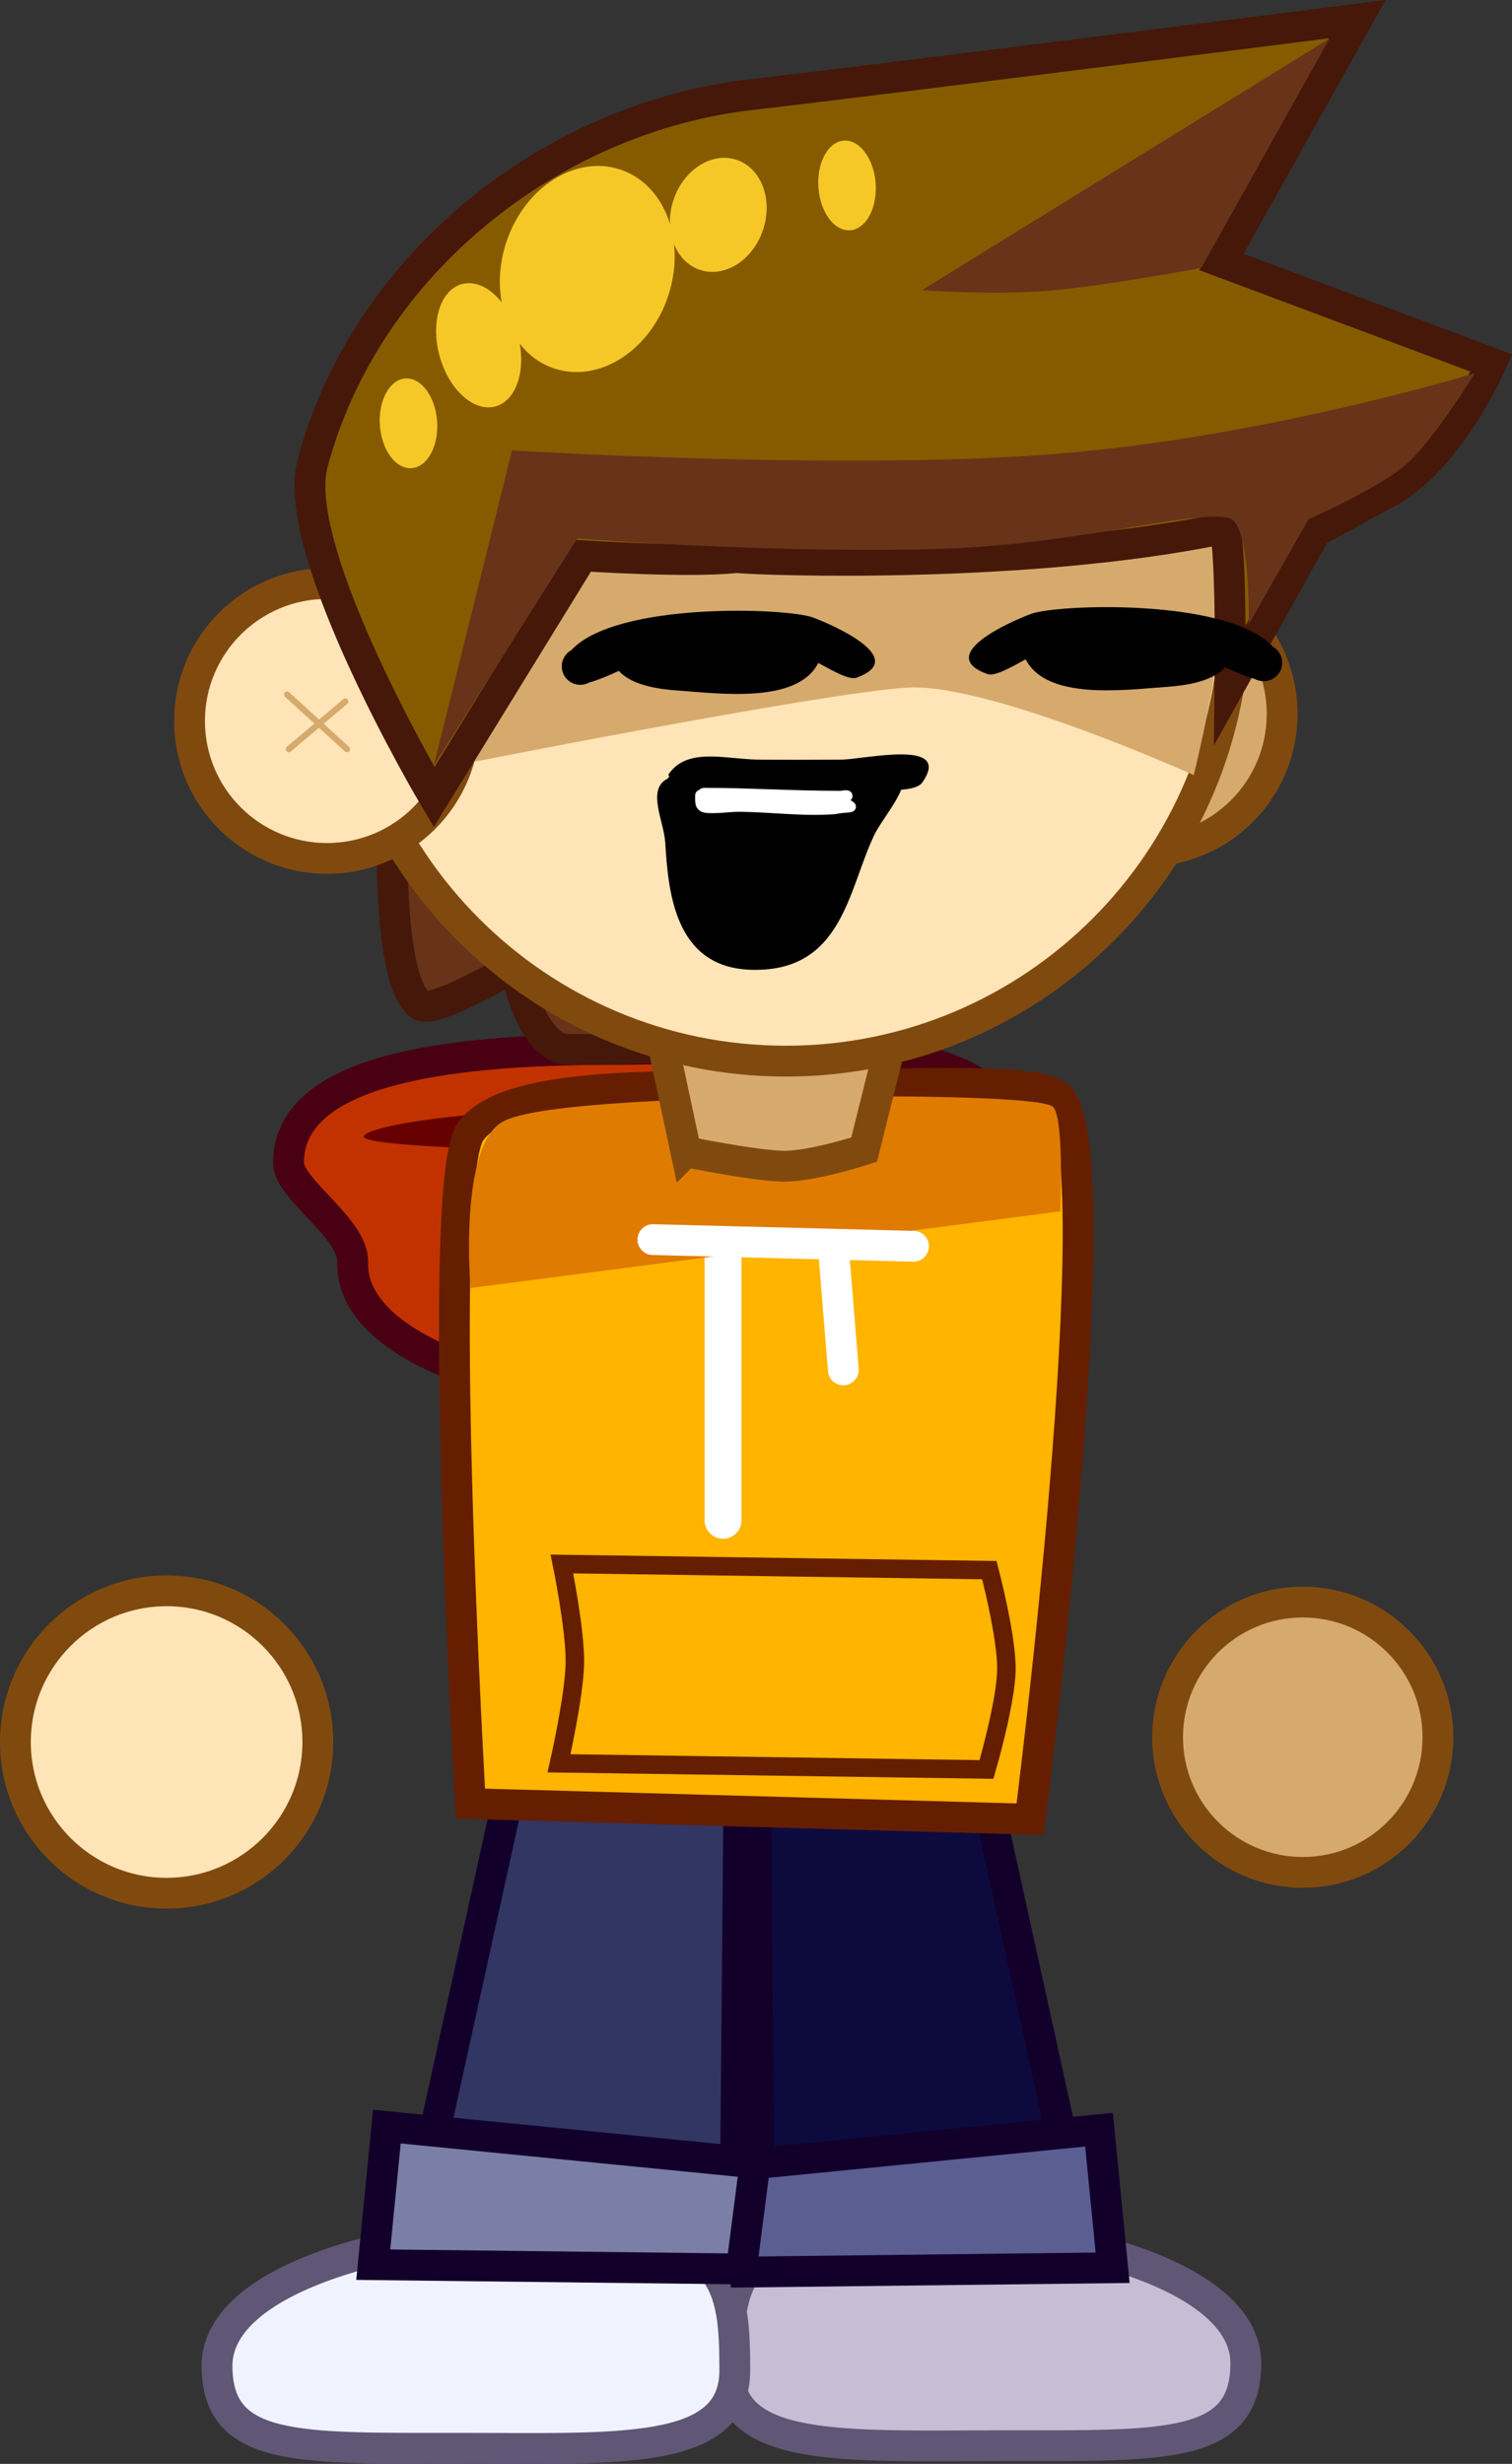 <svg version="1.1" xmlns="http://www.w3.org/2000/svg" xmlns:xlink="http://www.w3.org/1999/xlink" width="122.618" height="199.809" viewBox="0,0,122.618,199.809"><rect x="0" y="0" width="122.618" height="199.809" fill="#333333" stroke="none"/><g transform="translate(-181.579,-79.944)"><g stroke-miterlimit="10"><path d="M276.266,220.825c0,-6.054 4.908,-10.962 10.962,-10.962c6.054,0 10.962,4.908 10.962,10.962c0,6.054 -4.908,10.962 -10.962,10.962c-6.054,0 -10.962,-4.908 -10.962,-10.962z" fill="#d6aa6c" stroke="#804a0f" stroke-width="2.5" stroke-linecap="butt"></path><path d="M254.185,260.443c13.032,0 28.426,3.798 28.426,11.148c0,6.978 -6.477,6.689 -19.508,6.689c-13.032,0 -22.481,0.661 -22.481,-6.317c0,-6.978 0.531,-11.519 13.563,-11.519z" fill="#c7bed6" stroke="#5f5775" stroke-width="2.5" stroke-linecap="butt"></path><path d="M241.168,272.17c0,6.978 -9.449,6.317 -22.481,6.317c-13.032,0 -19.508,0.289 -19.508,-6.689c0,-7.349 15.395,-11.148 28.426,-11.148c13.032,0 13.563,4.542 13.563,11.519z" fill="#f1f2ff" stroke="#5f5775" stroke-width="2.5" stroke-linecap="butt"></path><g stroke-linecap="butt"><path d="M235.306,193.701c-9.967,0 -25.344,-3.83 -25.124,-11.401c0.08,-2.755 -5.206,-5.915 -5.206,-8.051c0,-7.429 12.341,-9.202 26.331,-9.202c13.99,0 34.215,-2.958 34.215,11.624c0,14.582 -16.225,17.03 -30.215,17.03z" fill="#c23200" stroke="#490012" stroke-width="2.5"></path><path d="M257.337,171.876c0,0.828 -9.234,1.5 -20.625,1.5c-11.391,0 -25.625,-0.422 -25.625,-1.25c0,-0.828 8.234,-2.25 19.625,-2.25c11.391,0 26.625,1.172 26.625,2z" fill="#670000" stroke="none" stroke-width="0"></path></g><g stroke="#12002b" stroke-width="2.5" stroke-linecap="butt"><path d="M243.195,262.982l-0.372,-41.617h17.836l8.918,40.503z" fill="#0d0b3e"></path><path d="M241.955,264.197l-1.106,-8.596l29.855,-2.949l1.106,11.196z" fill="#5a5e90"></path></g><g stroke="#12002b" stroke-width="2.5" stroke-linecap="butt"><path d="M214.785,262.069l8.918,-40.503h17.836l-0.372,41.617z" fill="#313663"></path><path d="M211.849,263.598l1.106,-11.196l29.855,2.949l-1.106,8.596z" fill="#7b7fa8"></path></g><path d="M215.679,161.458c-3.91,-2.807 -1.667,-27 -1.667,-27l68.667,0.667c0,0 -7.011,18.232 -17,23.667c-9.989,5.435 -30.825,6.341 -38.003,6.259c-3.103,-0.035 -4.334,-6.743 -4.334,-6.743c0,0 -6.596,3.917 -7.663,3.151z" fill="#683318" stroke="#45180a" stroke-width="2.5" stroke-linecap="butt"></path><g><g><path d="M219.731,226.212c0,0 -2.943,-50.485 0.014,-54.514c2.901,-3.953 14.363,-3.651 25.53,-3.733c10.568,-0.078 20.907,-0.691 22.276,1.004c4.357,5.391 -2.434,58.505 -2.434,58.505z" fill="#ffb400" stroke="#651f00" stroke-width="2.5" stroke-linecap="butt"></path><path d="M240.216,203.226v-21.402" fill="none" stroke="#ffffff" stroke-width="3" stroke-linecap="round"></path><path d="M249.969,191.034l-0.813,-10.024" fill="none" stroke="#ffffff" stroke-width="2.5" stroke-linecap="round"></path><path d="M219.736,184.398c0,0 -0.975,-11.549 2.635,-13.507c2.451,-1.329 12.942,-1.836 23.233,-1.99c10.092,-0.152 19.998,0.029 21.296,0.746c1.016,0.561 0.667,8.533 0.667,8.533z" fill="#df7b00" stroke="none" stroke-width="0" stroke-linecap="butt"></path><path d="M234.527,180.469l21.131,0.542" fill="none" stroke="#ffffff" stroke-width="2.5" stroke-linecap="round"></path></g><path d="M226.915,222.941c0,0 1.245,-5.469 1.284,-8.149c0.039,-2.708 -1.051,-8.016 -1.051,-8.016l34.663,0.499c0,0 1.423,5.38 1.384,8.073c-0.039,2.696 -1.616,8.092 -1.616,8.092z" fill="#ffb400" stroke="#651f00" stroke-width="1.5" stroke-linecap="butt"></path></g><path d="M237.205,173.342l-3.059,-14.333l21,0.167l-3.49,14c0,0 -4.28,1.395 -6.6,1.34c-2.421,-0.057 -7.851,-1.174 -7.851,-1.174z" fill="#d6aa6c" stroke="#804a0f" stroke-width="2.5" stroke-linecap="butt"></path><g><g stroke-linecap="butt"><g stroke="#804a0f" stroke-width="2.5"><path d="M263.261,137.838c0,-6.157 4.991,-11.148 11.148,-11.148c6.157,0 11.148,4.991 11.148,11.148c0,6.157 -4.991,11.148 -11.148,11.148c-6.157,0 -11.148,-4.991 -11.148,-11.148z" fill="#d6aa6c"></path><g fill="#ffe4b7"><path d="M208.892,129.582c0,-20.112 16.304,-36.415 36.415,-36.415c20.112,0 36.415,16.304 36.415,36.415c0,20.112 -16.304,36.415 -36.415,36.415c-20.112,0 -36.415,-16.304 -36.415,-36.415z"></path><path d="M196.949,138.412c0,-6.157 4.991,-11.148 11.148,-11.148c6.157,0 11.148,4.991 11.148,11.148c0,6.157 -4.991,11.148 -11.148,11.148c-6.157,0 -11.148,-4.991 -11.148,-11.148z"></path></g></g><path d="M217.432,142.227l9.552,-17.815l53.057,-0.523c0,0 0.458,6.206 0.185,9.338c-0.277,3.171 -1.836,9.573 -1.836,9.573c0,0 -16.558,-7.475 -23.202,-7.095c-6.935,0.396 -37.756,6.522 -37.756,6.522z" fill="#d6aa6c" stroke="none" stroke-width="0"></path></g><g fill="none" stroke="#d6aa6c" stroke-width="0.5" stroke-linecap="round"><path d="M209.718,140.696l-4.857,-4.429"></path><path d="M209.575,136.839l-4.571,3.857"></path></g></g><g stroke-linecap="butt"><g stroke="#45180a"><path d="M242.411,87.628c11.518,-1.333 49.235,-6.131 49.235,-6.131l-11.016,19.69l21.899,8.193c0,0 -3.336,7.742 -8.411,10.496c-1.803,0.979 -5.839,3.185 -5.839,3.185l-6.947,12.433c0,0 0.158,-12.832 -0.583,-12.678c-15.796,3.27 -37.023,2.575 -39.453,2.343c-3.888,0.427 -12.47,-0.145 -12.47,-0.145l-12.045,19.578c0,0 -11.768,-19.856 -9.856,-27.051c4.311,-16.225 19.432,-28.055 35.486,-29.913z" fill="#865b00" stroke-width="2.5"></path><path d="M256.349,103.472l33.05,-20.4l-10.4,18.6c0,0 -8.507,1.591 -12.923,1.89c-4.467,0.302 -9.727,-0.09 -9.727,-0.09z" fill="#683318" stroke-width="0"></path><path d="M228.399,123.605l-11.638,18.417l6.338,-25.55c0,0 26.962,1.658 44.128,0.28c17.167,-1.377 33.972,-6.547 33.972,-6.547c0,0 -3.347,5.407 -5.554,7.377c-2.123,1.894 -7.946,4.473 -7.946,4.473l-4.849,8.513c0,0 0.17,-8.088 -1.555,-8.594c-2.699,-0.792 -12.547,2.212 -23.881,2.495c-14.004,0.35 -29.014,-0.863 -29.014,-0.863z" fill="#683318" stroke-width="0"></path></g><g fill="#f5c827" stroke="#000000" stroke-width="0"><path d="M235.77,103.933c-1.475,4.457 -5.611,7.096 -9.237,5.896c-3.626,-1.2 -5.371,-5.786 -3.895,-10.243c1.475,-4.457 5.611,-7.096 9.237,-5.896c3.626,1.2 5.371,5.786 3.895,10.243z"></path><path d="M243.463,98.571c-0.816,2.466 -3.105,3.927 -5.112,3.263c-2.007,-0.664 -2.972,-3.202 -2.156,-5.668c0.816,-2.466 3.105,-3.927 5.112,-3.263c2.007,0.664 2.972,3.202 2.156,5.668z"></path><path d="M217.035,114.754c-0.088,1.992 -1.201,3.393 -2.488,3.128c-1.286,-0.265 -2.258,-2.095 -2.17,-4.088c0.088,-1.992 1.201,-3.393 2.488,-3.128c1.286,0.265 2.258,2.095 2.17,4.088z"></path><path d="M252.599,95.464c-0.088,1.992 -1.201,3.393 -2.488,3.128c-1.286,-0.265 -2.258,-2.095 -2.17,-4.088c0.088,-1.992 1.201,-3.393 2.488,-3.128c1.286,0.265 2.258,2.095 2.17,4.088z"></path><path d="M223.564,107.073c0.753,2.739 -0.055,5.349 -1.804,5.83c-1.75,0.481 -3.779,-1.349 -4.532,-4.088c-0.753,-2.739 0.055,-5.349 1.804,-5.83c1.75,-0.481 3.779,1.349 4.532,4.088z"></path></g></g><path d="M182.829,221.213c0,-6.772 5.49,-12.262 12.262,-12.262c6.772,0 12.262,5.49 12.262,12.262c0,6.772 -5.49,12.262 -12.262,12.262c-6.772,0 -12.262,-5.49 -12.262,-12.262z" fill="#ffe4b7" stroke="#804a0f" stroke-width="2.5" stroke-linecap="butt"></path><path d="M236.519,135.941c-1.495,-0.106 -3.698,-0.405 -4.754,-1.594c-0.777,0.361 -1.568,0.707 -2.431,0.961c-0.085,0.045 -0.175,0.082 -0.269,0.11c-0.136,0.04 -0.28,0.062 -0.429,0.062c-0.828,0 -1.5,-0.672 -1.5,-1.5c0,-0.564 0.312,-1.056 0.772,-1.312c3.672,-3.947 17.5,-3.434 19.613,-2.644c1.51,0.565 7.889,3.316 3.506,4.881c-0.551,0.197 -1.82,-0.5 -3.086,-1.2c-1.7,3.332 -7.975,2.481 -11.422,2.236z" fill="#000000" stroke="none" stroke-width="0.5" stroke-linecap="butt"></path><path d="M264.757,133.413c-1.266,0.699 -2.535,1.397 -3.086,1.2c-4.383,-1.565 1.996,-4.316 3.506,-4.881c2.113,-0.791 15.94,-1.304 19.613,2.644c0.461,0.256 0.772,0.748 0.772,1.312c0,0.828 -0.672,1.5 -1.5,1.5c-0.149,0 -0.293,-0.022 -0.429,-0.062c-0.094,-0.028 -0.184,-0.065 -0.269,-0.11c-0.862,-0.255 -1.654,-0.601 -2.431,-0.961c-1.056,1.19 -3.259,1.488 -4.754,1.594c-3.447,0.245 -9.722,1.096 -11.422,-2.236z" fill="#000000" stroke="none" stroke-width="0.5" stroke-linecap="butt"></path><path d="M252.477,147.666c-2.13,4.44 -2.564,11.173 -10.041,10.921c-6.221,-0.21 -6.663,-6.467 -6.913,-10.355c-0.11,-1.714 -1.526,-4.294 0.2,-5.146c0.041,-0.061 0.088,-0.118 0.139,-0.172l-0.09,-0.137c0.509,-0.77 1.201,-1.163 1.999,-1.346c1.57,-0.36 3.549,0.098 5.35,0.114c2.231,0.021 4.463,0.017 6.695,0c1.878,-0.014 9.05,-1.729 6.562,1.851c-0.266,0.383 -0.946,0.533 -1.717,0.59c-0.472,1.199 -1.701,2.671 -2.185,3.678z" fill="#000000" stroke="none" stroke-width="0.5" stroke-linecap="butt"></path><path d="M250.81,145.013c0.113,0.085 0.185,0.21 0.185,0.35c0,0.243 -0.217,0.442 -0.493,0.461l-0.595,0.047c-0.204,0.032 -0.408,0.064 -0.612,0.096c-2.643,0.207 -5.294,-0.19 -7.94,-0.19c-0.61,0 -2.423,0.268 -2.933,-0.026c-0.552,-0.318 -0.46,-0.86 -0.469,-1.31c0,0 0,-0.332 0.325,-0.433c0.155,-0.175 0.435,-0.175 0.435,-0.175c3.667,0.003 7.347,0.253 11.015,0.243l0.383,-0.045c0,0 0.532,-0.057 0.598,0.402c0.028,0.193 -0.05,0.316 -0.15,0.392z" fill="#ffffff" stroke="none" stroke-width="0.5" stroke-linecap="butt"></path></g></g></svg>